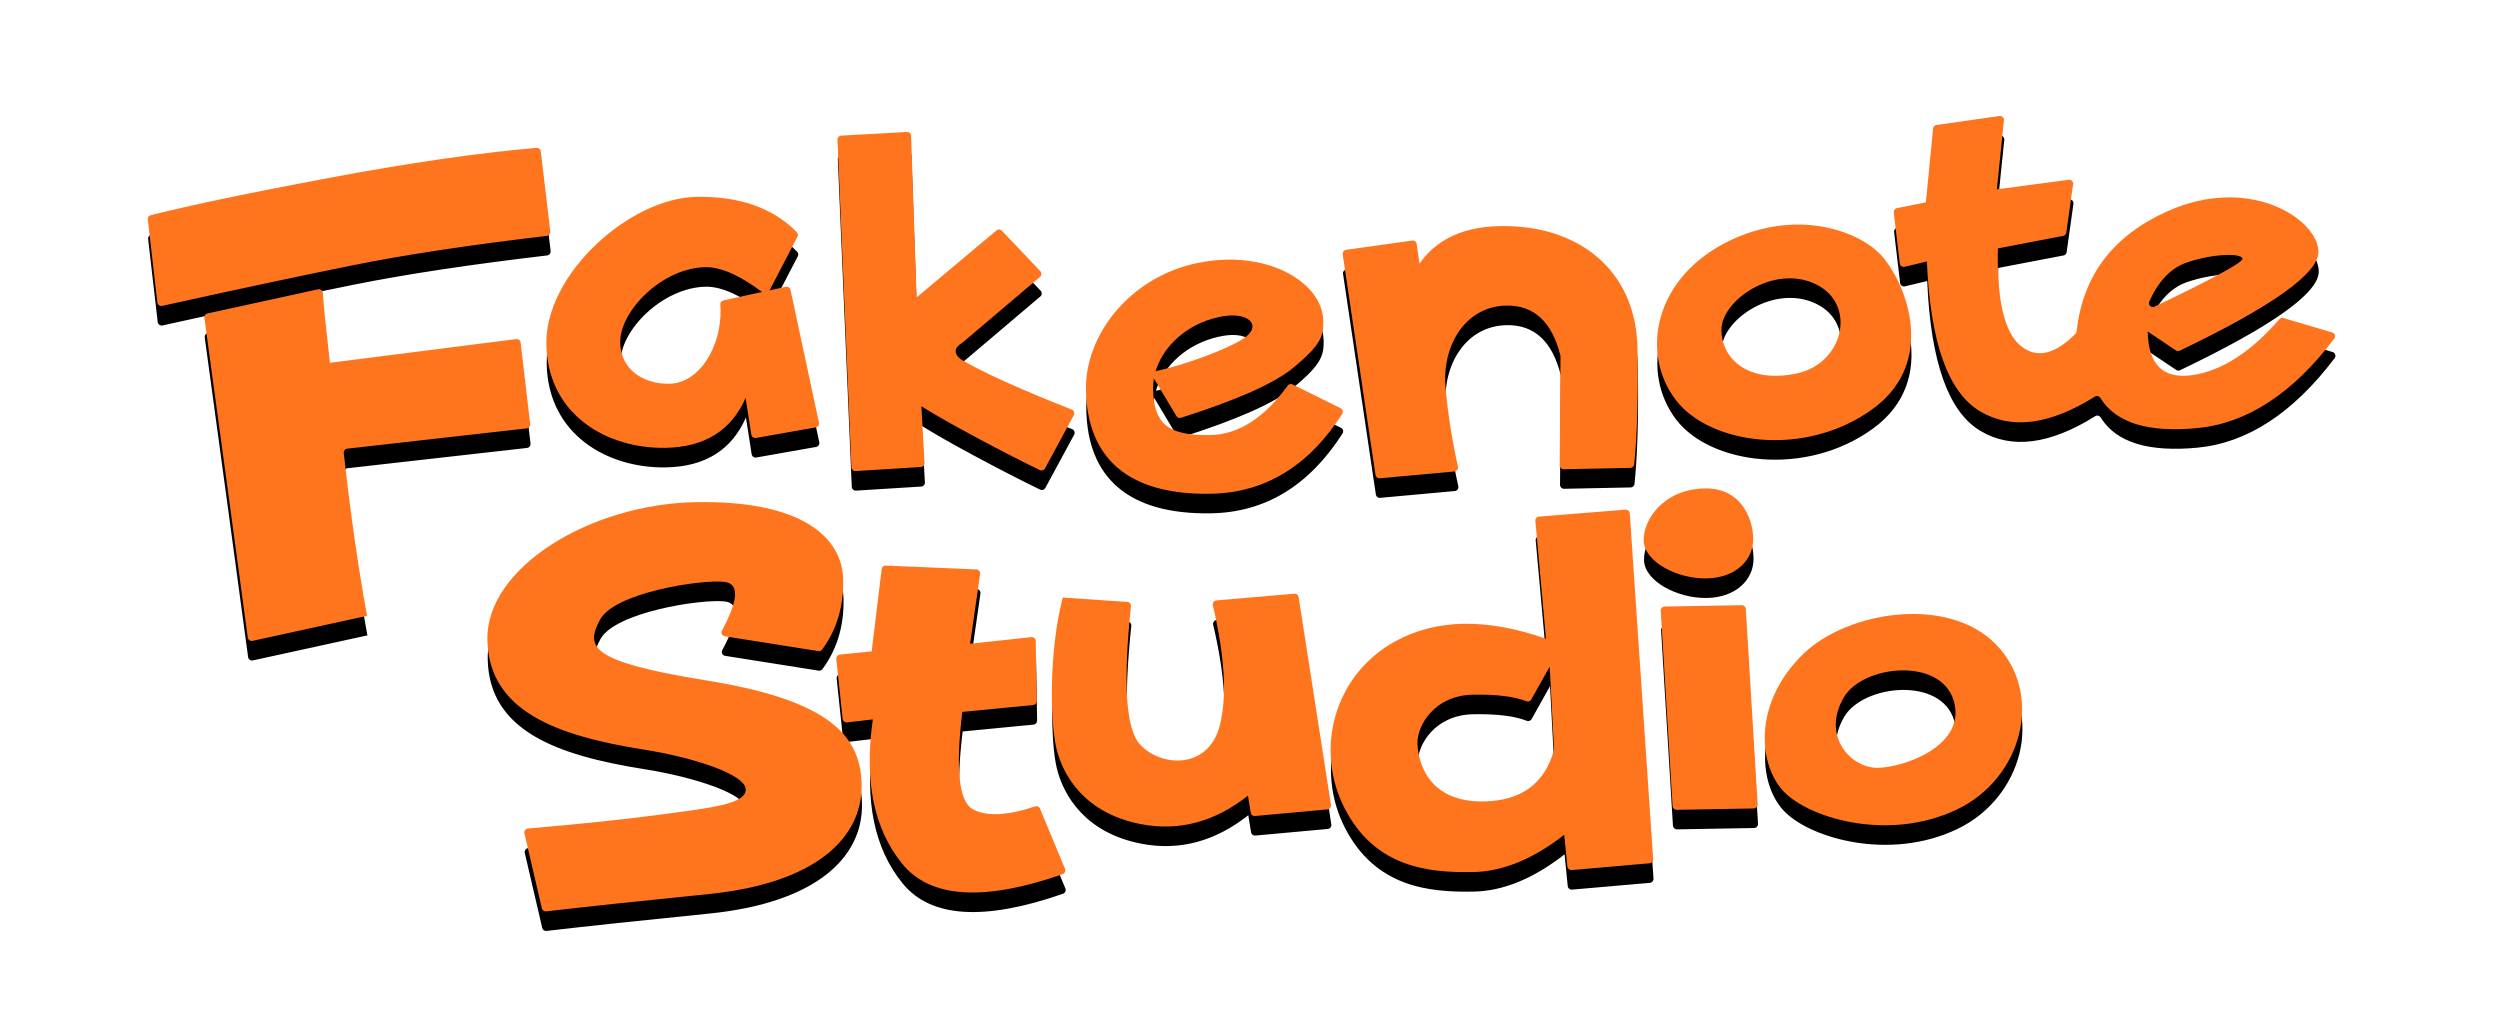 <?xml version="1.0" encoding="UTF-8"?>
<svg width="639px" height="262px" viewBox="0 0 639 262" version="1.1" xmlns="http://www.w3.org/2000/svg" xmlns:xlink="http://www.w3.org/1999/xlink">
    <!-- Generator: Sketch 63 (92445) - https://sketch.com -->
    <title>assets/TitleLogo_en</title>
    <desc>Created with Sketch.</desc>
    <defs>
        <path d="M140.996,98.898 C168.356,98.898 178.236,108.767 178.236,119.394 C178.236,126.257 176.335,132.169 172.533,137.133 C172.306,137.429 171.933,137.574 171.565,137.509 L147.722,133.306 C147.178,133.211 146.814,132.692 146.91,132.148 C146.93,132.037 146.968,131.929 147.024,131.831 C151.421,124.021 151.692,119.876 147.836,119.394 C141.756,118.635 119.716,121.672 115.916,128.504 C112.116,135.336 112.876,139.132 142.516,144.446 C172.156,149.759 182.036,158.11 182.036,171.774 C182.036,185.438 169.876,196.825 142.516,199.102 C124.803,200.577 110.913,201.813 100.845,202.81 C100.339,202.86 99.875,202.522 99.769,202.024 L95.638,182.77 C95.522,182.23 95.866,181.699 96.406,181.583 C96.452,181.573 96.499,181.566 96.546,181.563 C110.699,180.577 121.969,179.592 130.356,178.606 C143.276,177.088 152.396,176.329 152.396,172.533 C152.396,168.738 139.476,164.183 126.556,161.905 C104.005,157.93 87.036,151.278 87.036,133.059 C87.036,114.84 113.636,98.898 140.996,98.898 Z M189.17,115.953 L212.327,117.344 C212.879,117.377 213.299,117.85 213.266,118.402 C213.264,118.435 213.26,118.468 213.255,118.501 L210.378,136.308 L226.078,134.894 C226.628,134.844 227.114,135.25 227.164,135.8 C227.166,135.83 227.168,135.86 227.168,135.89 L227.168,151.258 C227.168,151.779 226.767,152.213 226.247,152.255 L208.089,153.693 C206.054,168.308 206.817,176.623 210.378,178.638 C213.801,180.575 219.102,180.418 226.283,178.167 C226.783,178.01 227.32,178.266 227.512,178.754 L233.648,194.286 C233.851,194.8 233.599,195.381 233.086,195.584 C233.068,195.591 233.049,195.598 233.031,195.604 C212.726,202.289 199.07,201.169 192.063,192.245 C184.94,183.174 182.65,170.827 185.194,155.205 L178.569,155.861 C178.019,155.916 177.53,155.514 177.475,154.965 C177.475,154.961 177.474,154.957 177.474,154.954 L176.124,139.577 C176.076,139.026 176.483,138.541 177.033,138.493 C177.035,138.493 177.036,138.493 177.038,138.493 L185.194,137.819 L188.119,116.814 C188.191,116.297 188.649,115.922 189.17,115.953 Z M378.503,104.961 C379.055,104.933 379.524,105.358 379.552,105.91 L379.552,105.91 L383.987,194.398 C384.014,194.942 383.601,195.408 383.058,195.445 L383.058,195.445 L363.102,196.83 C362.556,196.868 362.081,196.46 362.036,195.915 L362.036,195.915 L361.362,187.774 C353.299,193.857 345.489,196.898 337.931,196.898 C326.594,196.898 312.989,195.377 305.431,180.171 C297.873,164.964 303.163,145.956 319.036,137.592 C329.617,132.017 342.466,132.017 357.582,137.592 L357.582,137.592 L355.388,107.426 L355.388,107.426 L355.388,107.416 C355.353,106.865 355.772,106.39 356.323,106.355 L356.323,106.355 L378.49,104.962 L378.49,104.962 Z M472.548,141.045 C484.659,153.904 478.783,175.456 461.646,183.159 C444.509,190.861 424.862,184.917 418.049,178.109 C411.237,171.302 409.927,155.076 423.348,142.558 C434.702,131.968 460.438,128.186 472.548,141.045 Z M234.272,124.898 L250.75,126.323 C251.3,126.37 251.708,126.855 251.66,127.405 C251.659,127.417 251.658,127.429 251.656,127.44 C249.264,147.01 249.814,158.779 253.307,162.747 C258.637,168.803 270.819,169.56 273.864,158.205 C275.838,150.846 275.414,140.625 272.59,127.541 C272.473,127.001 272.816,126.469 273.356,126.353 C273.403,126.343 273.451,126.336 273.499,126.333 L293.491,124.962 C294.015,124.926 294.478,125.302 294.55,125.823 L301.891,179.102 C301.966,179.649 301.584,180.154 301.037,180.229 C301.016,180.232 300.995,180.234 300.974,180.236 L282.409,181.603 C281.885,181.642 281.42,181.268 281.346,180.748 L280.717,176.373 C272.088,182.933 262.951,185.204 253.307,183.186 C238.84,180.158 233.51,170.317 231.988,163.504 C230.465,156.691 230.465,138.524 234.272,124.898 Z M407.776,129.898 C408.312,129.898 408.752,130.319 408.775,130.854 L410.939,180.854 C410.963,181.406 410.535,181.873 409.983,181.897 L409.961,181.897 L409.961,181.897 L390.192,181.898 C389.656,181.898 389.216,181.476 389.192,180.941 L387.029,130.941 C387.005,130.389 387.433,129.922 387.985,129.899 C387.999,129.898 388.014,129.898 388.028,129.898 L407.776,129.898 Z M358.399,144.736 L353.546,153.064 C353.294,153.497 352.759,153.676 352.296,153.483 C349.245,152.207 344.707,151.569 338.681,151.569 C328.823,151.569 324.273,159.16 324.273,163.715 C324.273,168.27 326.548,178.898 340.957,178.898 C350.562,178.898 356.629,174.596 359.157,165.993 L359.157,165.993 L358.399,144.736 Z M433.476,153.846 C427.409,163.715 434.993,172.066 441.818,172.066 C448.643,172.066 464.568,166.752 461.535,155.364 C458.501,143.977 438.496,145.679 433.476,153.846 Z M46.512,43.601 C46.522,43.651 46.528,43.702 46.53,43.752 C46.657,46.568 47.154,52.534 48.021,61.652 L95.751,56.423 C96.3,56.363 96.794,56.759 96.854,57.308 C96.854,57.311 96.855,57.314 96.855,57.317 L98.939,78.195 C98.994,78.744 98.593,79.234 98.043,79.289 L98.039,79.29 L52.061,83.676 C51.511,83.728 51.108,84.216 51.16,84.765 C52.662,100.623 54.408,114.528 56.397,126.482 C51.345,127.494 46.268,128.511 41.167,129.533 C36.424,130.483 31.702,131.429 27.002,132.371 C26.46,132.479 25.934,132.128 25.825,131.587 C25.82,131.56 25.815,131.533 25.812,131.506 C24.663,121.657 23.182,109.05 21.369,93.686 C19.53,78.1 17.79,63.406 16.148,49.603 C16.086,49.085 16.433,48.607 16.945,48.504 L45.335,42.817 C45.876,42.708 46.403,43.059 46.512,43.601 Z M398.876,99.898 C407.957,99.898 410.984,107.564 410.984,112.931 C410.984,118.298 406.443,122.898 398.876,122.898 C391.308,122.898 382.984,118.298 382.984,112.931 C382.984,107.564 388.281,99.898 398.876,99.898 Z M277.724,39.288 C291.644,39.288 302.084,46.848 302.084,55.368 C302.084,59.088 301.564,61.408 294.124,67.288 C289.249,71.14 279.636,75.212 265.283,79.502 C264.875,79.624 264.44,79.474 264.192,79.138 L264.13,79.042 L258.524,69.288 C258.404,70.128 258.284,71.088 258.284,71.928 C258.284,80.808 261.644,84.048 272.684,84.048 C279.849,84.048 286.522,79.953 292.701,71.764 C292.97,71.408 293.439,71.277 293.849,71.43 L293.959,71.479 L306.141,77.779 C306.173,77.796 306.205,77.815 306.235,77.835 C306.695,78.141 306.82,78.762 306.514,79.222 C297.718,92.439 286.402,99.048 272.564,99.048 C251.324,99.048 241.124,89.328 241.124,71.928 C241.124,58.008 252.764,43.248 270.284,40.008 C272.804,39.528 275.324,39.288 277.724,39.288 Z M351.954,32.122 C369.366,33.633 382.263,44.917 382.263,63.81 C382.263,75.934 381.806,85.807 380.893,93.428 C380.833,93.93 380.408,94.308 379.903,94.309 L362.858,94.356 C362.306,94.358 361.857,93.911 361.856,93.359 L361.856,93.331 L361.856,93.331 L362.552,65.374 C360.545,56.646 356.009,52.282 348.944,52.282 C338.346,52.282 332.272,62.351 333.029,72.931 C333.508,79.622 334.451,86.393 335.859,93.244 C335.97,93.785 335.622,94.314 335.081,94.425 C335.039,94.434 334.996,94.44 334.953,94.443 L315.81,95.853 C315.281,95.892 314.813,95.512 314.745,94.986 L307.341,38.441 C307.269,37.893 307.655,37.391 308.203,37.32 C308.205,37.319 308.208,37.319 308.211,37.319 L325.174,35.243 C325.721,35.176 326.219,35.564 326.288,36.111 L326.921,41.167 C332.002,34.129 340.347,31.114 351.954,32.122 Z M196.55,5.232 C197.102,5.223 197.557,5.663 197.567,6.215 L197.567,6.215 L198.269,47.553 L218.978,30.785 C219.389,30.453 219.988,30.497 220.345,30.887 L220.345,30.887 L229.994,41.414 C230.007,41.428 230.019,41.442 230.031,41.456 C230.381,41.884 230.318,42.514 229.891,42.863 L229.891,42.863 L209.789,59.313 C208.589,60.033 207.989,60.753 207.989,61.473 C207.989,62.433 208.709,63.273 210.149,64.113 C215.704,67.41 224.797,71.68 237.427,76.922 C237.464,76.937 237.5,76.955 237.535,76.975 C238.016,77.246 238.186,77.856 237.915,78.337 L237.915,78.337 L230.299,91.84 C230.036,92.306 229.452,92.483 228.975,92.24 C223.823,89.616 218.373,86.694 212.623,83.472 C206.554,80.072 202.01,77.379 198.989,75.393 L198.989,75.393 L199.551,89.88 C199.572,90.43 199.146,90.893 198.596,90.918 L198.596,90.918 L181.888,91.668 L181.888,91.668 L181.868,91.668 C181.316,91.682 180.857,91.246 180.844,90.694 L180.844,90.694 L178.734,6.9 C178.72,6.353 179.149,5.897 179.696,5.876 L179.696,5.876 L196.528,5.233 L196.528,5.233 Z M444.385,40.486 C450.47,46.617 459.597,68.074 442.104,80.335 C424.61,92.597 400.4,88.683 391.905,77.27 C382.777,65.009 386.863,45.582 406.356,36.655 C423.089,28.992 438.301,34.356 444.385,40.486 Z M476.928,6.897 C476.938,6.978 476.938,7.059 476.928,7.14 L474.806,24.751 L493.216,22.636 C493.765,22.573 494.261,22.966 494.324,23.515 C494.334,23.605 494.333,23.696 494.318,23.786 L492.361,36.128 C492.294,36.551 491.966,36.884 491.544,36.957 L474.806,39.856 C474.301,52.947 476.07,61.255 480.115,64.779 C484.099,68.25 488.818,67.326 494.272,62.007 L494.272,62.007 C494.434,61.849 494.538,61.64 494.566,61.416 C496.35,47.215 504.264,37.118 518.308,31.124 C539.543,22.061 556.712,33.814 556.712,42.122 C556.712,47.621 544.751,55.849 520.83,66.807 C520.508,66.955 520.132,66.921 519.841,66.718 L512.726,61.758 C512.726,70.318 516.518,74.094 524.102,73.087 C531.543,72.099 538.985,67.475 546.426,59.215 C546.688,58.925 547.096,58.813 547.469,58.931 L559.894,62.838 C560.421,63.004 560.714,63.565 560.548,64.092 C560.512,64.207 560.455,64.315 560.381,64.41 C549.499,78.277 537.659,85.701 524.86,86.681 C512.475,87.63 504.353,85.003 500.495,78.8 L500.32,78.512 C500.039,78.036 499.426,77.878 498.951,78.159 C498.948,78.16 498.946,78.162 498.943,78.163 C487.204,85.229 477.389,86.306 469.498,81.395 C461.408,76.36 457.111,63.52 456.605,42.877 L450.878,44.144 C450.339,44.264 449.805,43.923 449.686,43.384 C449.677,43.346 449.671,43.307 449.667,43.268 L448.355,30.202 C448.303,29.683 448.659,29.211 449.172,29.118 L456.605,27.772 L458.79,8.916 C458.843,8.458 459.202,8.096 459.66,8.039 L475.812,6.028 C476.36,5.96 476.86,6.349 476.928,6.897 Z M142.424,20.882 C153.45,20.882 161.952,24.037 167.93,30.347 C168.197,30.629 168.274,31.038 168.137,31.395 L168.083,31.511 L160.704,45.122 L164.873,44.249 L164.885,44.247 L164.885,44.247 C165.388,44.148 165.877,44.446 166.03,44.923 L166.059,45.036 L172.744,79.144 L172.751,79.18 C172.831,79.687 172.516,80.165 172.034,80.3 L171.92,80.324 L156.552,82.762 C156.545,82.763 156.538,82.764 156.532,82.765 C156.024,82.835 155.552,82.51 155.427,82.026 L155.404,81.911 L154.104,72.482 C150.317,80.749 143.424,84.882 133.424,84.882 C118.424,84.882 103.424,75.882 103.424,57.882 C103.424,39.882 125.424,20.882 142.424,20.882 Z M428.06,48.165 C417.443,42.851 403.792,51.961 403.792,59.552 C403.792,67.144 410.617,73.217 422.751,70.939 C434.885,68.662 438.677,53.479 428.06,48.165 Z M144.424,38.882 C133.384,38.882 122.304,49.682 122.304,57.842 C122.304,64.562 127.944,68.522 134.664,68.522 C142.344,68.522 148.104,59.402 148.104,49.802 C148.104,49.481 148.086,49.052 148.05,48.516 C148.019,48.053 148.309,47.636 148.741,47.497 L148.852,47.468 L158.784,45.482 C153.984,41.762 148.864,38.882 144.424,38.882 Z M278.684,53.568 C277.364,53.568 275.684,53.808 273.884,54.288 C265.724,56.448 260.684,62.208 259.004,67.488 C266.444,66.048 277.364,62.208 281.564,59.568 C283.244,58.488 283.964,57.408 283.964,56.448 C283.964,54.888 282.044,53.568 278.684,53.568 Z M537.263,43.61 C537.263,42.092 529.679,42.092 522.854,44.369 C518.887,45.693 515.688,48.94 513.258,54.112 C513.133,54.378 513.132,54.686 513.254,54.953 C513.484,55.456 514.078,55.676 514.58,55.446 L514.58,55.446 L515.092,55.211 C529.873,48.43 537.263,44.563 537.263,43.61 Z M102.864,8.546 L104.938,29.088 C104.99,29.598 104.648,30.057 104.159,30.165 L104.044,30.183 C104.044,30.183 104.043,30.183 104.043,30.183 C84.286,32.158 67.704,34.375 54.296,36.834 C40.915,39.288 24.616,42.464 5.397,46.363 C4.856,46.473 4.328,46.123 4.218,45.582 C4.212,45.549 4.207,45.515 4.203,45.481 L2.124,24.205 C2.075,23.706 2.404,23.248 2.893,23.134 C13.475,20.675 28.843,17.741 48.995,14.334 C69.257,10.908 86.859,8.68 101.8,7.649 C102.339,7.612 102.81,8.009 102.864,8.546 Z" id="path-1"></path>
        <filter x="-0.4%" y="-1.3%" width="100.9%" height="105.1%" filterUnits="objectBoundingBox" id="filter-2">
            <feOffset dx="0" dy="5" in="SourceAlpha" result="shadowOffsetOuter1"></feOffset>
            <feColorMatrix values="0 0 0 0 1   0 0 0 0 0.827   0 0 0 0 0.651  0 0 0 1 0" type="matrix" in="shadowOffsetOuter1"></feColorMatrix>
        </filter>
    </defs>
    <g id="Mockups" stroke="none" stroke-width="1" fill="none" fill-rule="evenodd">
        <g id="TitleLogo/En">
            <g id="logo" transform="translate(37, 27)">
                <g id="main" transform="translate(281.357, 104.023) rotate(-1) translate(-281.357, -104.023) ">
                    <use fill="black" fill-opacity="1" filter="url(#filter-2)" xlink:href="#path-1"></use>
                    <use fill="#FF751E" fill-rule="evenodd" xlink:href="#path-1"></use>
                </g>
            </g>
        </g>
    </g>
</svg>